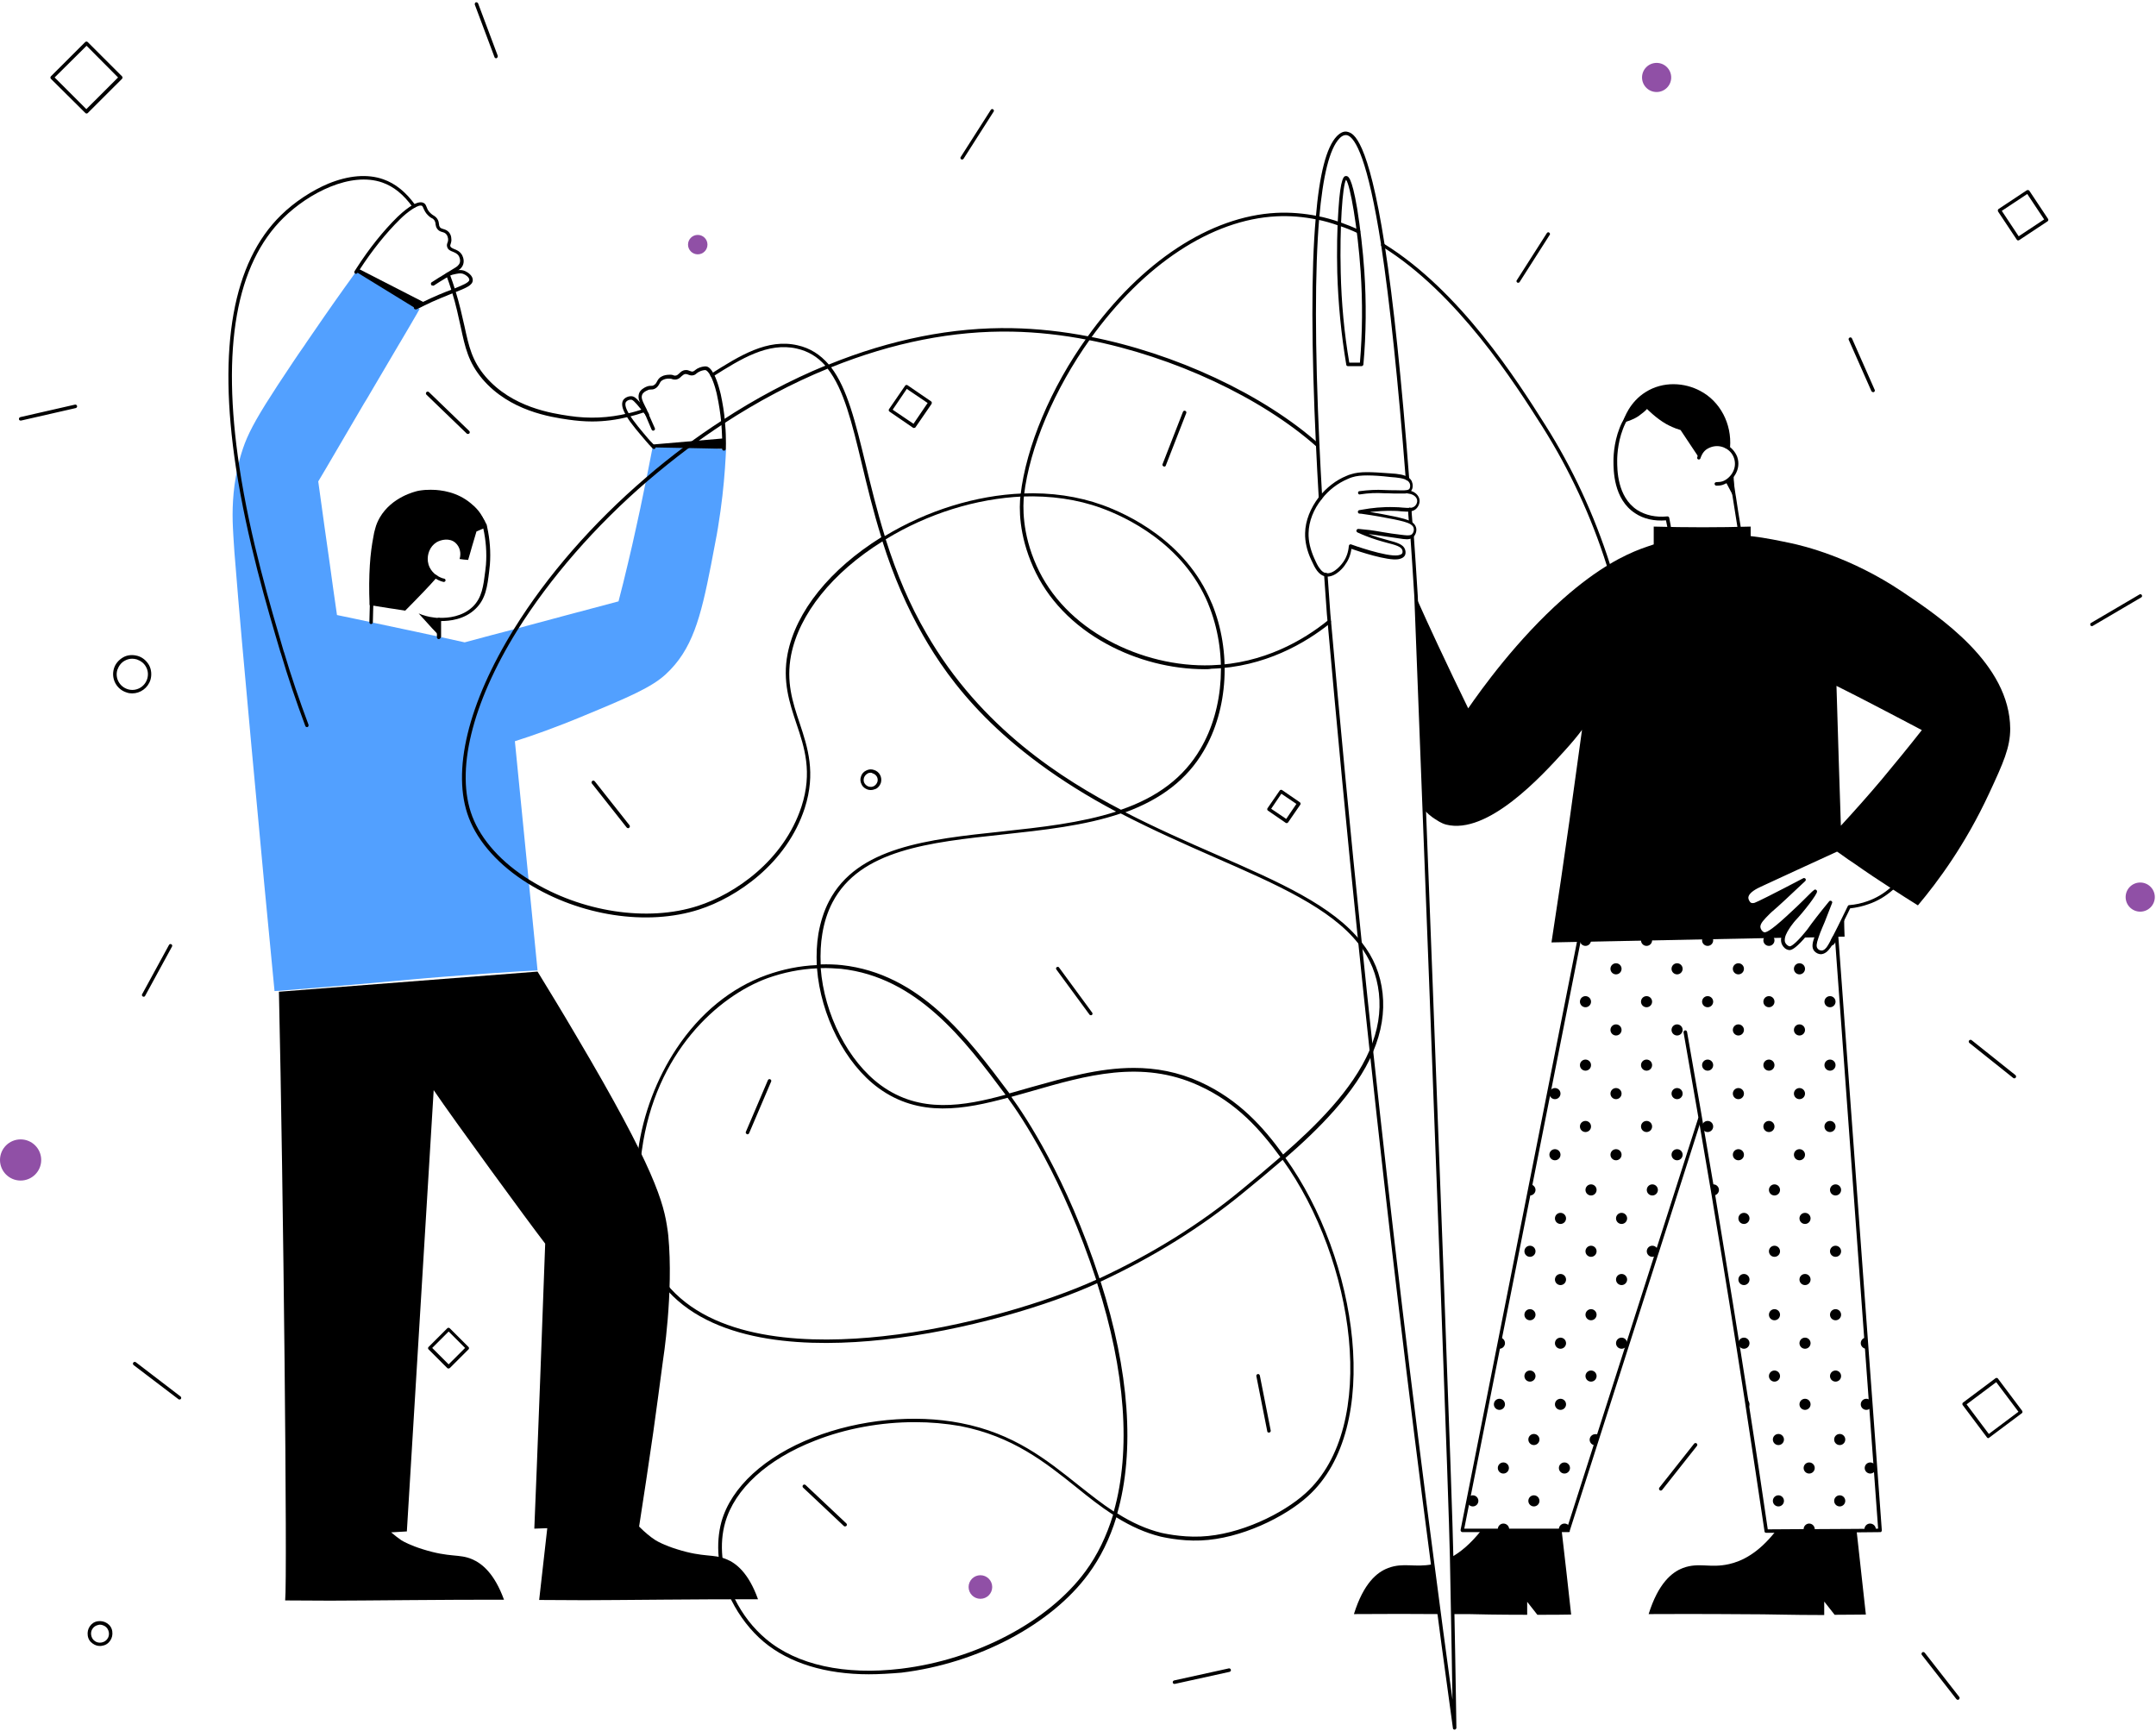 <svg xmlns="http://www.w3.org/2000/svg" width="593" height="476" viewBox="0 0 593 476">
    <g fill="none">
        <path fill="#000" d="M27.507 452.676c-.7 0-1.337-.191-1.974-.636-.764-.509-1.273-1.272-1.4-2.226-.128-.954.063-1.78.572-2.543.51-.763 1.274-1.272 2.229-1.4.891-.126 1.783.064 2.547.573.764.509 1.273 1.272 1.4 2.226.128.953-.063 1.78-.572 2.543-.51.763-1.274 1.272-2.229 1.399-.191.064-.382.064-.573.064zm0-5.85c-.127 0-.318 0-.446.063-.637.127-1.21.445-1.592 1.018-.382.508-.509 1.208-.382 1.844.128.635.446 1.208 1.02 1.59.509.38 1.209.508 1.846.38.636-.126 1.21-.444 1.591-1.017.383-.508.51-1.208.383-1.844-.128-.636-.446-1.208-1.02-1.59-.445-.254-.89-.444-1.4-.444z"/>
        <ellipse cx="269.657" cy="436.461" fill="#9050A6" rx="3.247" ry="3.243"/>
        <path fill="#000" d="M36.358 190.697c-.51 0-1.02-.063-1.529-.254-2.738-.827-4.33-3.752-3.502-6.55.382-1.335 1.337-2.416 2.547-3.115 1.21-.7 2.675-.763 4.012-.382 1.337.382 2.42 1.336 3.12 2.544.636 1.208.764 2.67.382 4.006-.7 2.289-2.802 3.751-5.03 3.751zm0-9.538c-.7 0-1.401.191-1.974.509-1.02.509-1.72 1.462-2.102 2.543-.7 2.226.574 4.642 2.866 5.342 2.228.7 4.648-.573 5.348-2.862.319-1.08.255-2.225-.318-3.243-.51-1.017-1.465-1.716-2.547-2.098-.446-.127-.891-.19-1.273-.19zM239.476 217.277c-.255 0-.573-.064-.828-.128-.7-.254-1.337-.699-1.655-1.398-.382-.7-.446-1.463-.191-2.162.19-.7.7-1.336 1.4-1.654.7-.381 1.465-.445 2.165-.19 1.529.445 2.356 2.034 1.91 3.56-.254.7-.7 1.336-1.4 1.654-.446.19-.955.318-1.401.318zm0-4.77c-.318 0-.637.064-.892.255-.445.254-.764.636-.955 1.145-.127.508-.127 1.017.128 1.462.254.445.636.763 1.146.954.51.127 1.019.127 1.464-.127.446-.255.764-.636.955-1.145.319-1.017-.254-2.035-1.273-2.353-.191-.127-.382-.19-.573-.19z"/>
        <ellipse cx="191.912" cy="67.275" fill="#9050A6" rx="2.674" ry="2.671"/>
        <ellipse cx="5.667" cy="319.016" fill="#9050A6" rx="5.667" ry="5.659"/>
        <ellipse cx="455.647" cy="21.302" fill="#9050A6" rx="4.011" ry="4.006"/>
        <ellipse cx="588.661" cy="246.717" fill="#9050A6" rx="4.011" ry="4.006"/>
        <path fill="#000" d="M23.814 31.221c-.127 0-.255-.063-.318-.127l-9.488-9.41c-.19-.192-.19-.51 0-.7l9.424-9.411c.19-.19.51-.19.7 0l9.424 9.41c.19.191.19.51 0 .7l-9.424 9.411c-.063.064-.19.127-.318.127zm-8.787-9.92l8.723 8.712 8.723-8.711-8.66-8.712-8.786 8.712zM123.336 376.371c-.128 0-.255-.063-.319-.127l-5.157-5.15c-.064-.064-.128-.191-.128-.318 0-.128.064-.255.128-.318l5.157-5.15c.191-.192.51-.192.7 0l5.158 5.15c.064.063.127.19.127.318 0 .127-.063.254-.127.317l-5.157 5.151c-.128.064-.255.127-.382.127zm-4.458-5.659l4.521 4.515 4.521-4.515-4.52-4.515-4.522 4.515zM353.897 226.37c-.064 0-.19 0-.255-.064l-4.902-3.37c-.191-.127-.255-.445-.128-.636l3.375-4.896c.127-.191.446-.255.637-.127l4.903 3.37c.19.127.254.445.127.636l-3.375 4.896c-.063.127-.19.19-.382.19zm-4.266-3.943l4.139 2.798 2.801-4.133-4.138-2.798-2.802 4.133zM251.383 117.7c-.064 0-.191 0-.255-.064l-6.495-4.451c-.19-.127-.254-.445-.127-.636l4.457-6.486c.128-.19.446-.254.637-.127l6.495 4.451c.127.064.19.19.19.318 0 .127 0 .254-.063.381l-4.457 6.486c-.127.064-.255.127-.382.127zm-5.858-5.024l5.73 3.879 3.885-5.723-5.731-3.879-3.884 5.723zM555.105 66.13h-.063c-.128 0-.255-.127-.319-.19l-5.157-7.758c-.064-.127-.064-.254-.064-.381 0-.128.127-.255.191-.318l7.768-5.15c.128-.065.255-.065.382-.065.128 0 .255.128.319.191l5.157 7.758c.128.19.064.509-.127.636l-7.768 5.15c-.128.064-.255.127-.319.127zm-4.52-8.139l4.648 6.995 7.004-4.642-4.648-6.995-7.005 4.642zM546.891 395.51h-.063c-.128 0-.255-.063-.319-.19l-6.685-8.902c-.064-.127-.128-.254-.064-.382 0-.127.064-.254.191-.318l8.914-6.676c.191-.127.51-.127.637.063l6.686 8.903c.127.19.127.508-.064.635l-8.914 6.677c-.128.127-.191.19-.319.19zm-5.985-9.283l6.113 8.14 8.15-6.105-6.113-8.14-8.15 6.105zM515.182 107.843c-.191 0-.382-.127-.446-.254l-6.24-14.116c-.127-.255 0-.509.255-.636s.51 0 .637.254l6.24 14.117c.127.254 0 .508-.255.635h-.191zM320.214 128.318c-.064 0-.127 0-.191-.063-.255-.127-.382-.382-.255-.636l5.603-14.37c.128-.255.382-.382.637-.255s.382.382.255.636L320.66 128c-.064.255-.255.318-.446.318zM323.016 463.104c-.192 0-.446-.127-.446-.382-.064-.254.127-.508.382-.572l15.027-3.307c.254-.063.51.128.573.382.064.254-.128.509-.382.572l-15.027 3.307h-.127zM264.627 43.875c-.064 0-.191 0-.255-.064-.19-.127-.318-.445-.127-.635l8.277-12.972c.128-.191.446-.318.637-.127.191.127.319.445.128.635l-8.278 12.972c-.064.064-.191.191-.382.191zM417.57 77.767c-.063 0-.19 0-.254-.064-.191-.127-.318-.445-.127-.636l8.277-12.971c.127-.191.446-.318.637-.128.19.128.318.446.127.636l-8.277 12.972c-.064.127-.255.19-.382.19zM136.452 16.024c-.19 0-.382-.127-.445-.318l-5.413-14.434c-.063-.255.064-.509.255-.636.255-.064.51.063.637.254l5.412 14.434c.064.255-.064.51-.255.636-.063.064-.127.064-.19.064zM232.408 419.801c-.127 0-.255-.063-.318-.127l-11.207-10.556c-.19-.19-.19-.508 0-.699.191-.19.51-.19.7 0l11.207 10.555c.191.191.191.51 0 .7-.127.064-.254.127-.382.127zM205.602 311.958c-.064 0-.128 0-.191-.064-.255-.127-.382-.382-.255-.636l6.049-14.18c.127-.254.382-.381.637-.254.254.127.382.381.254.636l-6.049 14.18c-.127.254-.318.318-.445.318zM348.994 393.985c-.254 0-.445-.127-.445-.382l-2.993-15.133c-.064-.255.127-.51.382-.573.255-.063.51.127.573.382l2.993 15.134c.063.254-.128.508-.382.572h-.128zM456.793 409.945c-.127 0-.19-.063-.318-.127-.19-.19-.255-.445-.064-.7l9.551-12.081c.191-.19.446-.254.7-.064.192.191.256.445.065.7l-9.551 12.081c-.128.128-.255.191-.383.191zM538.487 467.491c-.128 0-.255-.063-.383-.19l-9.487-12.146c-.19-.19-.127-.508.064-.699.19-.19.51-.127.7.064l9.488 12.145c.19.19.127.508-.064.7-.127.126-.191.126-.318.126zM300.03 279.21c-.128 0-.319-.063-.383-.19l-9.105-12.4c-.127-.19-.127-.509.127-.636.191-.127.51-.127.637.127l9.105 12.4c.128.19.128.509-.127.636-.064.063-.127.063-.255.063zM39.541 274.123c-.063 0-.127 0-.254-.063-.255-.127-.319-.445-.191-.636l7.386-13.544c.127-.254.445-.318.636-.19.255.126.319.444.191.635l-7.386 13.544c-.063.127-.19.254-.382.254zM49.347 384.892c-.127 0-.191 0-.318-.127l-12.29-9.348c-.19-.19-.254-.445-.063-.7.19-.19.446-.253.7-.063l12.29 9.411c.19.191.254.445.063.7-.064.063-.191.127-.382.127zM5.667 115.665c-.191 0-.446-.128-.446-.382-.063-.254.128-.509.382-.572l15.027-3.434c.255-.063.51.127.573.382.064.254-.127.508-.382.572l-15.027 3.434h-.127zM128.684 119.353c-.127 0-.255-.064-.318-.127l-11.08-10.683c-.19-.19-.19-.509 0-.7.192-.19.51-.19.7 0l11.08 10.683c.191.19.191.509 0 .7-.127.063-.255.127-.382.127zM172.746 227.768c-.127 0-.255-.063-.382-.19l-9.55-12.082c-.192-.19-.128-.508.063-.7.19-.19.51-.126.7.064l9.551 12.082c.191.19.128.509-.064.7-.127.126-.19.126-.318.126zM554.023 296.57c-.127 0-.191-.064-.319-.128l-12.034-9.601c-.19-.191-.254-.445-.063-.7.19-.19.445-.254.7-.063l12.034 9.601c.191.191.255.445.064.7-.064.127-.255.19-.382.19zM575.353 172.193c-.19 0-.318-.063-.382-.254-.127-.254-.063-.509.191-.636l13.308-7.82c.255-.128.51-.065.637.19.127.254.064.509-.191.636l-13.308 7.82c-.064.064-.19.064-.255.064z"/>
        <g>
            <g>
                <path fill="#000" d="M144.815 384.73c-13.298-.064-39.83.254-47.848.254-.318 0-10.18-.064-12.343-.064.763-6.558 1.463-13.18 2.227-19.74-1.21.065-2.354.065-3.563.128.636-14.773 2.608-66.987 2.99-78.385-4.39-5.667-25.196-34.13-30.668-42.217-2.482 40.434-4.9 80.869-7.38 121.366-.955.064-2.482.128-4.327.255.954.828 1.908 1.528 2.8 2.165.763.446 2.417 1.4 5.916 2.483 7.445 2.356 9.99 1.21 13.553 2.738 2.672 1.147 6.108 3.821 8.78 11.144-13.297-.064-39.83.254-47.847.254-.318 0-10.18-.063-12.344-.063.637-5.922-.509-114.235-1.717-167.404 9.225-.7 69.48-5.412 71.134-5.54 3.118 5.094 6.745 11.016 10.626 17.638 21.76 36.741 24.115 46.038 25.133 53.424 0 0 .127.765.19 1.465 1.528 15.792-1.463 34.512-1.463 34.512-.827 6.495-1.781 13.117-2.672 19.74-1.273 8.723-2.545 17.383-3.881 25.852 1.59 1.592 3.117 2.866 4.517 3.757.764.446 2.418 1.4 5.917 2.483 7.445 2.356 9.99 1.21 13.553 2.738 2.609 1.02 6.108 3.694 8.717 11.016z" transform="translate(62.4 36) translate(1.273 19.103)"/>
                <path fill="#52A0FF" d="M136.034 68.388c-.063 1.592-.19 3.375-.318 5.412-.318 4.521-.89 9.997-1.909 16.174-.19 1.273-.445 2.547-.7 3.884-.445 2.229-.827 4.394-1.208 6.368-2.864 14.645-5.154 23.369-12.471 30.118-3.881 3.566-10.053 6.24-22.524 11.398-7.763 3.248-14.316 5.54-18.961 7.005l3.818 38.587c.827 8.15 1.59 16.301 2.417 24.452-3.88.127-22.969 1.4-35.313 2.547-14.443 1.337-27.677 2.42-35.821 3.056-.191 0-1.019.064-1.21.064-1.526-15.537-4.072-42.408-6.362-67.433-1.845-20.121-3.563-39.097-4.39-49.858C.89 97.742.7 95.768.636 94.24c-.063-1.21-.19-2.674-.254-4.393C.19 85.644.255 80.04 1.654 73.673c.318-1.337.637-2.738 1.082-4.139 1.145-3.757 2.609-7.004 6.68-13.563 1.91-3.056 4.327-6.75 7.572-11.589.955-1.4 1.91-2.865 3.054-4.457.191-.319.446-.637.637-.955 3.054-4.458 6.553-9.552 10.562-15.155 1.018-1.401 2.036-2.802 3.054-4.267.19.128.509.255.763.446 2.927 1.656 10.117 5.922 14.253 8.47.509.317.954.572 1.4.827.445.255.763.51 1.018.637-.255.382-.446.764-.7 1.21-1.336 2.355-2.927 4.966-4.518 7.704l-.572.955c-2.736 4.649-5.536 9.424-7.763 13.181-.509.955-1.145 1.91-1.718 2.866-3.245 5.54-7.062 12.098-10.371 17.702-.763 1.273-1.527 2.547-2.227 3.756l1.718 12.417c.509 3.439.954 6.877 1.463 10.316.637 4.648 1.273 9.296 1.973 14.008.763.128 7.253 1.529 14.443 3.057 4.645.955 9.544 2.037 13.425 2.865 3.818.828 6.681 1.465 7.254 1.592 4.645-1.273 9.29-2.483 13.934-3.693 9.48-2.547 18.961-5.094 28.378-7.577.89-3.375 1.718-6.75 2.545-10.252.827-3.375 1.59-6.814 2.354-10.316.382-1.655.7-3.31 1.082-4.966.572-2.802 1.145-5.604 1.718-8.342l.572-2.865c.382-1.974.764-3.948 1.146-5.859v-.063h.19c2.927.063 5.854.127 8.781.254.445 0 .89 0 1.336.064 2.227.064 3.69.127 6.554.191.509.191 2.927.255 3.308.255z" transform="translate(62.4 36) translate(1.273 19.103)"/>
                <g fill="#000">
                    <path d="M21.57 23.433c-.191 0-.319-.064-.382-.255-.127-.255-.064-.51.127-.637l1.782-1.146c.763-.446 1.463-.891 2.1-1.273.89-.574 1.717-1.083 2.48-1.529.446-.254 1.146-.7 1.4-1.464.255-.892-.254-1.783-.254-1.783-.382-.7-1.082-.955-1.654-1.21-.7-.255-1.4-.573-1.591-1.4-.127-.447 0-.829.127-1.147.128-.318.191-.637.128-1.146-.064-.255-.128-.7-.446-1.083-.318-.382-.636-.51-1.082-.636-.445-.128-.954-.255-1.4-.828-.381-.51-.445-.955-.508-1.337 0-.319-.064-.637-.318-1.083-.255-.318-.382-.446-.7-.573-.255-.127-.573-.318-.955-.7-.827-.765-1.081-1.465-1.336-1.974-.127-.382-.254-.573-.382-.7-.954-.638-4.2 1.782-6.044 3.629-3.945 3.884-7.7 8.596-11.135 13.881-.19.255-.382.573-.573.892l-.063.063c-.127.191-.446.255-.636.128-.191-.128-.255-.446-.128-.637.191-.319.382-.637.573-.892C4.136 13.245 7.953 8.47 11.962 4.521c.89-.828 5.28-5.03 7.253-3.757.446.255.573.7.764 1.146.19.51.382 1.02 1.082 1.656.318.318.572.446.763.573.318.191.636.382 1.018.891.445.637.445 1.147.51 1.529 0 .318.063.509.254.827.254.319.572.382.954.51.445.127 1.082.318 1.59.955.446.573.573 1.21.573 1.528.128.764-.063 1.274-.19 1.656-.064.254-.128.382-.064.573.063.318.445.51 1.018.764.7.255 1.59.637 2.163 1.592 0 0 .764 1.21.382 2.547-.318 1.146-1.336 1.72-1.845 2.037-.764.446-1.527.956-2.482 1.529-.636.382-1.336.827-2.1 1.273l-1.781 1.146c-.127-.127-.19-.063-.254-.063z" transform="translate(62.4 36) translate(1.273 19.103) translate(33.722)"/>
                    <path d="M16.925 29.991c-.191 0-.318-.063-.446-.254-.127-.255 0-.51.191-.637.446-.191 1.146-.573 1.973-1.019 3.372-1.656 6.044-2.738 8.271-3.566 2.863-1.146 4.772-1.91 4.772-2.674 0-.573-.827-1.274-1.463-1.528-.891-.446-1.973-.128-2.863.063-.637.128-1.21.382-1.782.7-.254.128-.509.064-.636-.19-.127-.255-.064-.51.19-.637.637-.318 1.273-.573 1.973-.764 1.018-.255 2.29-.573 3.5 0 .7.318 2.036 1.21 2.036 2.42 0 1.464-1.782 2.164-5.345 3.565-2.163.892-4.9 1.91-8.208 3.566-.827.446-1.527.764-1.972.955 0-.063-.064 0-.191 0z" transform="translate(62.4 36) translate(1.273 19.103) translate(33.722)"/>
                    <path d="M19.533 28.208l-2.99 1.274-15.97-9.806c.19-.319.381-.573.572-.892l18.388 9.424z" transform="translate(62.4 36) translate(1.273 19.103) translate(33.722)"/>
                </g>
                <g fill="#000">
                    <path d="M28.568 23.624c-.254 0-.509-.191-.509-.446v-2.93c-.063-1.527-.127-2.992-.254-4.456-.255-2.547-.636-5.03-1.145-7.387 0-.127-.7-3.31-1.782-5.349-.509-.955-1.018-1.528-1.463-1.591-.191 0-1.018.063-1.782.509-.254.127-.382.255-.572.382-.191.191-.446.382-.828.51-.636.19-1.081 0-1.463-.128-.255-.127-.51-.191-.827-.191-.446.064-.7.318-1.082.637-.382.382-.89.891-1.781.891-.382 0-.573-.063-.764-.127-.19-.064-.318-.127-.7-.127-.954-.064-1.527.19-1.909.382-.509.254-.7.636-.89 1.018-.255.446-.51.956-1.21 1.338-.508.254-.826.254-1.145.254-.318 0-.572 0-1.018.255-.318.127-1.145.51-1.4 1.21-.318.828.191 1.783.446 2.356.254.51.509 1.082.827 1.655l.064.191c.127.319.318.637.445 1.02v.063c.51 1.146 1.082 2.42 1.718 3.884.127.255 0 .51-.254.637-.255.127-.51 0-.637-.255-.636-1.464-1.145-2.738-1.654-3.884v-.064c-.19-.382-.318-.7-.445-1.018l-.064-.192c-.255-.573-.51-1.146-.764-1.655-.318-.7-.954-1.91-.509-3.184.382-1.019 1.464-1.528 1.846-1.72.7-.317 1.081-.317 1.463-.317.255 0 .445 0 .764-.192.445-.254.636-.573.827-.955.254-.445.509-1.018 1.272-1.4.636-.383 1.464-.51 2.418-.51.51 0 .764.127.954.191.128.064.191.064.382.064.51 0 .764-.319 1.145-.637.382-.382.828-.828 1.655-.891.572-.064.954.127 1.272.254.318.128.51.191.827.128.191-.064.255-.128.446-.255.19-.127.382-.318.7-.51.89-.509 1.909-.636 2.29-.636.827 0 1.527.7 2.29 2.101 1.146 2.165 1.846 5.412 1.91 5.604.509 2.42.954 4.966 1.145 7.513.127 1.465.255 2.993.255 4.521 0 .955.063 1.91 0 2.93-.064.318-.255.509-.51.509z" transform="translate(62.4 36) translate(1.273 19.103) translate(106.893 45.21)"/>
                    <path d="M9.29 23.178c-.128 0-.255-.064-.319-.127l-1.018-1.083c-.254-.318-.572-.637-.89-1.019-1.718-2.037-3.945-4.52-5.281-6.75C.572 12.163.255 10.762.827 9.743c.51-.764 1.527-1.146 2.354-1.082.637.064 1.273.318 3.309 2.993l.509.636c.254.319.445.637.636.828l.191.255c.064.064.127.191.127.318 0 .255-.19.51-.509.51-.127 0-.254-.064-.318-.128l-.063-.063-.191-.319c-.191-.254-.382-.51-.637-.827l-.509-.637c-1.781-2.229-2.354-2.61-2.672-2.61-.509-.065-1.145.19-1.463.636-.255.446-.318 1.4.954 3.438 1.273 2.102 3.436 4.585 5.154 6.623.318.382.636.7.89.955l1.019 1.082c.19.191.19.51 0 .7-.064.064-.191.128-.318.128z" transform="translate(62.4 36) translate(1.273 19.103) translate(106.893 45.21)"/>
                    <path d="M28.568 23.114l-9.162-.19-10.371-.192v-.063h.19c-.19-.191-.38-.446-.635-.7 4.263-.383 15.525-1.338 19.915-1.72.063.955.063 1.91.063 2.865z" transform="translate(62.4 36) translate(1.273 19.103) translate(106.893 45.21)"/>
                </g>
                <g fill="#000">
                    <path d="M32.513 10.315c-.063.064-.19.064-.254.128-.064 0-.064.064-.127.064l-.955.382-1.336.573c-.382 1.337-.827 2.738-1.209 4.075-.382 1.273-.7 2.547-1.082 3.757-.381 0-2.036-.191-2.354-.255.51-1.655.064-3.375-1.145-4.457-1.59-1.401-3.945-.892-5.217-.128-1.846 1.147-2.61 3.375-2.355 5.286.064.318.128.636.191.891.637 1.974 2.29 2.993 2.545 3.12-.063.127-.19.191-.254.318-1.145 1.338-2.418 2.675-3.69 4.012-1.718 1.783-3.373 3.502-5.027 5.158-.954-.128-1.909-.319-2.863-.446l-1.336-.191c-1.718-.255-3.5-.573-5.218-.828-.127 0-.254-.063-.382-.063-.19-4.203-.127-7.833.064-10.953.19-3.12.573-5.73.954-7.704.128-.892.319-1.72.573-2.547.255-.956.636-1.847 1.209-2.866C6.554 1.974 12.916.51 13.68.318 13.934.255 15.27 0 17.243 0c2.99 0 7.317.637 11.007 3.693 1.082.892 3.182 2.675 4.009 5.731.127.255.19.637.254.891z" transform="translate(62.4 36) translate(1.273 19.103) translate(37.54 79.595)"/>
                    <path d="M20.87 25.343h-.128c-.445-.127-.89-.255-1.272-.446-.446-.19-.955-.51-1.336-.764-.191-.127-.255-.446-.128-.637.128-.19.446-.254.637-.127.381.255.763.51 1.209.7.381.191.763.319 1.145.383.254.063.382.318.318.573-.064.19-.254.318-.445.318z" transform="translate(62.4 36) translate(1.273 19.103) translate(37.54 79.595)"/>
                    <path d="M19.47 41.07c-.255 0-.51-.19-.51-.508v-4.904c0-.254.192-.445.51-.445h.382c2.1.063 6.044-.255 8.971-3.057 2.545-2.483 2.927-5.73 3.436-9.806l.19-1.719c.255-3.311 0-6.75-.763-10.124v-.064c0-.128-.063-.255-.063-.446-.064-.19-.191-.382-.319-.637 0 0-.381-.7-.763-1.273-.636-.892-2.036-2.484-2.99-3.184-.637-.51-6.363-4.903-13.426-3.375-5.408 1.146-8.271 5.03-9.735 8.087-.19.318-.318.637-.382.892-.509 1.21-.763 2.164-.89 2.801-.382 1.91-.764 4.394-1.018 7.323-.318 3.12-.51 6.813-.637 10.952v.064l-.127 4.84c0 .254-.254.445-.509.445-.254 0-.445-.255-.445-.51l.127-4.902v-.064c.127-4.14.382-7.832.636-10.952.255-2.993.637-5.477 1.082-7.45.127-.637.445-1.72.954-2.993.128-.319.255-.637.446-.955 1.527-3.248 4.645-7.45 10.37-8.66C21.507-1.146 27.55 3.502 28.25 4.012c.955.764 2.482 2.42 3.182 3.438.445.637.827 1.337.827 1.4.127.32.254.51.382.701v.064c.063.191.063.318.127.51v.063c.763 3.439 1.018 6.94.763 10.38-.063.572-.127 1.21-.19 1.782-.51 4.266-.955 7.705-3.754 10.38-3.055 2.992-7.19 3.374-9.48 3.374v4.394c-.192.382-.383.573-.637.573z" transform="translate(62.4 36) translate(1.273 19.103) translate(37.54 79.595)"/>
                    <path d="M19.788 35.276c0 .255-.064.51-.064.765-.127 1.4-.19 2.738-.254 4.011-.636-.7-1.21-1.337-1.845-1.974-1.21-1.337-2.482-2.738-3.69-4.075 1.145.51 2.608.955 4.326 1.146.509.064 1.018.127 1.527.127z" transform="translate(62.4 36) translate(1.273 19.103) translate(37.54 79.595)"/>
                </g>
            </g>
            <g fill="#000">
                <path d="M141.952 157.025c-.7 0-1.464-.382-1.91-.956-.699-.955-.444-2.165.128-3.82.318-.828.7-1.783 1.21-2.993l.572-1.337c.318-.764.636-1.592.954-2.42-1.718 2.102-3.054 3.885-4.072 5.349-.064.064-.7.955-1.59 1.974-2.546 2.865-3.564 3.12-4.073 3.056-.954-.127-1.59-.827-1.909-1.464-.254-.51-.381-1.146-.254-1.91.254-1.401 1.209-2.866 1.781-3.694.637-.955 1.21-1.528 1.273-1.591 1.273-1.401 2.545-2.93 3.563-4.203-.509.446-1.018 1.019-1.654 1.655-1.146 1.147-2.164 2.038-2.8 2.675-5.217 4.84-6.363 4.967-7.19 4.648-.954-.318-1.527-1.337-1.654-2.228-.19-1.465 1.082-2.739 2.863-4.458.446-.445.827-.764.827-.764 1.21-1.082 3.373-3.056 6.363-5.858-5.663 2.93-9.798 4.967-10.435 5.158-.89.254-1.527-.064-1.59-.064-.191-.064-.319-.191-.382-.255-.255-.19-.51-.636-.7-1.082-.064-.255-.19-.573-.19-.955.063-2.038 2.862-3.311 4.008-3.885 6.617-3.12 13.616-6.303 20.742-9.615l.573-.254c.381-.191.7-.319 1.081-.51l3.309-1.528c.254-.127.509 0 .636.255.127.254 0 .51-.254.637l-3.309 1.528c-.382.19-.7.318-1.082.51l-.572.254c-7.127 3.247-14.125 6.495-20.743 9.551-.954.446-3.436 1.592-3.5 3.057 0 .19.064.382.128.573.127.318.318.573.445.7 0 0 .064.064.191.128 0 0 .382.19.955 0 .636-.191 5.472-2.611 13.361-6.75.191-.127.446-.064.637.127.127.191.127.446-.064.637-4.39 4.139-7.38 6.94-8.971 8.278 0 0-.318.255-.764.7-1.59 1.592-2.672 2.675-2.609 3.694.064.509.446 1.21 1.018 1.4.446.128 1.528-.127 6.236-4.457.445-.446 1.336-1.21 2.8-2.61 1.463-1.401 2.481-2.42 3.18-3.12 1.655-1.656 1.782-1.72 2.164-1.402.127.064.191.255.191.382.064.765-3.627 5.54-6.045 8.087 0 0-.509.573-1.145 1.465-.509.764-1.463 2.101-1.654 3.311-.064.51-.064.955.127 1.273.191.383.7.892 1.21.956.063 0 .826 0 3.244-2.738.89-1.02 1.59-1.91 1.59-1.91 1.337-1.911 3.373-4.522 5.982-7.705.127-.192.381-.255.636-.128.19.128.318.382.19.573-.7 1.847-1.399 3.566-2.035 5.222l-.573 1.337c-.509 1.21-.89 2.165-1.145 2.993-.573 1.655-.636 2.42-.255 2.929.255.382.7.573 1.146.573.572 0 1.209-.51 1.781-1.528.255-.382.446-.828.636-1.147l.128-.318c.19-.318.318-.637.509-.955 0 0 0-.064.063-.064.891-1.783 1.845-3.566 2.673-5.349.445-.955.954-1.91 1.4-2.865.063-.127.19-.255.381-.255 1.718-.127 3.436-.51 5.027-1.082 2.354-.828 4.517-2.101 6.426-3.82 1.145-1.02 2.227-2.166 3.181-3.44.128-.19.446-.254.637-.063.19.127.254.446.063.637-.954 1.337-2.1 2.547-3.308 3.566-2.036 1.783-4.263 3.12-6.745 3.948-1.59.573-3.308.955-5.026 1.146-.446.891-.827 1.783-1.273 2.61l-2.672 5.35-.446-.128.446.19c-.191.32-.318.638-.51 1.02l-.126.318c-.191.382-.446.828-.7 1.274-.891 1.273-1.718 1.91-2.736 1.974.063 0 .063 0 0 0z" transform="translate(62.4 36) translate(296.502 69.407)"/>
                <g>
                    <path d="M108.548 111.687c1.018-1.464 2.8-3.82 5.98-7.704-.763 1.974-1.463 3.757-2.036 5.221-.763 1.847-1.336 3.248-1.717 4.33-1.273 0-2.546.064-3.818.064.89-1.02 1.59-1.91 1.59-1.91zM118.537 113.343c-.7 0-1.463 0-2.163.064h-.7s0-.064.063-.064l2.673-5.349c0 1.783.063 3.566.127 5.349z" transform="translate(62.4 36) translate(296.502 69.407) translate(29.905 38.842)"/>
                    <path d="M134.38 18.466c-14.252-9.551-27.169-12.608-30.795-13.372-2.8-.573-6.49-1.4-10.88-1.91V.574c-4.264.126-8.717.19-13.171.19-4.581 0-9.099-.064-13.49-.19v4.902c-1.145.382-2.29.764-3.499 1.21-4.517 1.72-11.643 5.094-21.442 13.754C28.378 31.71 18.579 45.4 15.016 50.559c-2.8-5.731-5.6-11.59-8.399-17.575-2.1-4.52-4.136-8.915-6.108-13.372l1.082 28.654c.063 1.91 1.081 28.081 1.145 29.992.763.891 1.909 2.037 3.563 2.992 0 0 1.209.892 2.609 1.274 11.453 2.929 26.278-13.308 32.577-20.249 2.1-2.292 3.754-4.33 4.835-5.795-1.145 8.215-2.29 16.493-3.435 24.834-1.591 11.334-3.245 22.541-4.963 33.62 21.187-.445 42.312-.827 63.5-1.273.19-1.273 1.145-2.674 1.717-3.502.573-.828 1.082-1.4 1.21-1.464 3.053-3.248 6.044-7.641 5.916-7.769-.127-.063-1.208 1.146-4.708 4.521-1.59 1.528-2.418 2.293-2.8 2.675-5.09 4.712-6.108 4.775-6.68 4.52-.764-.254-1.273-1.146-1.336-1.782-.128-1.21 1.018-2.356 2.735-4.076.446-.445.764-.7.764-.7 1.273-1.146 3.945-3.566 8.971-8.278-7.317 3.82-12.725 6.559-13.425 6.75-.763.19-1.272-.064-1.272-.064-.128-.064-.255-.127-.255-.191-.19-.191-.445-.51-.573-.891 0 0-.127-.383-.127-.765.064-1.719 2.673-2.992 3.754-3.438 3.245-1.528 10.69-4.967 20.743-9.551.572.382 1.145.827 1.717 1.21 1.146.827 2.291 1.655 3.5 2.42 3.436 2.419 6.872 4.711 10.244 6.876 2.418 1.592 4.836 3.12 7.19 4.585 5.408-6.432 13.043-16.683 19.597-30.82 3.881-8.34 5.79-12.607 5.79-17.765-.127-17.83-19.28-30.692-29.714-37.696zm-5.663 51.705c-3.754 4.457-7.508 8.66-11.198 12.671l-.573-17.574c-.19-6.686-.445-14.2-.636-20.886 3.818 1.91 7.699 3.884 11.58 5.922 4.009 2.101 7.954 4.139 11.898 6.24-3.5 4.457-7.19 8.978-11.07 13.627z" transform="translate(62.4 36) translate(296.502 69.407) translate(29.905 38.842)"/>
                </g>
                <g>
                    <path d="M21.697 9.615c.636 4.903 1.272 9.488 1.781 13.69-6.49-.063-14.316-.063-23.35 0C2.8 14.773 6.49 11.78 9.543 10.634c4.263-1.592 7.254-.064 12.153-1.019zM59.873 23.433c-2.29.063-5.472.063-9.29.063l-2.8-3.565v3.565h-.19c-7.953 0-13.743-.127-16.034-.19h-4.39c-.064-4.776-.191-9.934-.318-15.601 2.545-1.401 5.344-3.693 8.271-7.387h22.142c.891 7.705 1.782 15.41 2.609 23.115zM129.544 19.93l2.8 3.566c3.5 0 6.49-.063 8.59-.063-.827-7.705-1.718-15.346-2.545-23.05-7.445.063-14.825.063-22.27.126-4.835 6.177-9.417 8.278-12.789 9.042-5.28 1.21-8.271-.573-12.725 1.083-2.99 1.146-6.745 4.139-9.417 12.671 13.234-.063 23.86 0 31.432.064 2.29 0 8.08.191 16.034.191h.827v-3.63h.063z" transform="translate(62.4 36) translate(296.502 69.407) translate(13.362 315.195)"/>
                </g>
                <g>
                    <path d="M15.525 39.988c-.255 0-.445-.19-.445-.382l-.382-1.91c-3.245.255-6.172-.382-8.526-1.974C.255 31.838.255 23.942.255 21.332c0-1.784.254-6.368 2.417-10.698.064-.064.064-.127.128-.191C4.327 7.386 6.554 5.03 9.417 3.566c.763-.382 7.317-3.693 13.361-.828 4.2 2.038 6.872 6.368 8.717 14.136l.064.318c.064.255-.064.51-.318.574-.255.063-.51-.064-.573-.319l-.063-.382c-1.782-7.45-4.263-11.653-8.208-13.5-5.6-2.674-11.835.447-12.535.765-2.672 1.4-4.772 3.63-6.235 6.495-.064.064-.064.127-.064.127-2.036 4.14-2.29 8.596-2.29 10.316 0 2.483 0 9.933 5.471 13.563 2.291 1.464 5.154 2.101 8.336 1.783.254 0 .445.127.509.382.127.764.318 1.592.445 2.356.064.254-.127.51-.382.573-.063.063-.063.063-.127.063z" transform="translate(62.4 36) translate(296.502 69.407) translate(84.624)"/>
                    <path d="M28.823 28.145h-.318c-.255 0-.446-.255-.446-.51 0-.254.255-.445.51-.445.636 0 1.208-.064 1.781-.255 1.972-.764 4.072-3.375 3.054-6.368-.445-1.273-1.336-2.228-2.545-2.801-1.209-.574-2.545-.637-3.818-.191-.7.254-1.272.636-1.336.7-.954.764-1.336 1.783-1.527 2.356-.063.255-.318.382-.572.318-.255-.063-.382-.318-.319-.573.191-.636.637-1.91 1.846-2.865.445-.446 1.527-.828 1.59-.892 1.464-.509 3.118-.445 4.518.255s2.481 1.91 3.054 3.375c1.209 3.502-1.273 6.622-3.563 7.514-.636.318-1.273.382-1.909.382z" transform="translate(62.4 36) translate(296.502 69.407) translate(84.624)"/>
                    <g>
                        <path d="M29.777 17.638c-.381-.254-2.99-1.655-5.535-.7-1.209.446-2.036 1.337-2.036 1.337-.7.764-.955 1.592-1.082 2.038l-4.963-7.45c-1.781-.51-3.117-1.21-3.945-1.656-2.8-1.592-5.28-4.139-5.28-4.139-.573.637-1.4 1.274-2.355 1.974-1.654 1.082-3.245 1.528-4.326 1.783C.636 9.55 2.163 5.158 6.554 2.42 11.389-.637 17.307-.191 21.57 2.1c5.471 2.866 8.716 9.042 8.207 15.537zM30.732 24.961L30.986 31.647 28.568 27.062z" transform="translate(62.4 36) translate(296.502 69.407) translate(84.624) translate(2.545)"/>
                    </g>
                    <path d="M34.804 39.988c-.255 0-.445-.19-.445-.382-.446-2.674-.828-5.348-1.273-8.023l-.19-1.146c-.192-1.464-.446-2.929-.637-4.394-.064-.254.127-.509.382-.509.254-.064.509.127.509.382.19 1.465.445 2.93.636 4.394l.19 1.146c.383 2.674.828 5.349 1.273 8.023.064.255-.127.51-.381.573l-.064-.064z" transform="translate(62.4 36) translate(296.502 69.407) translate(84.624)"/>
                </g>
                <g>
                    <path d="M84.242 164.602c-.254 0-.445-.191-.445-.382-1.591-10.698-3.309-22.032-5.09-33.685l-.382-2.547c-2.736-17.638-5.6-35.53-8.59-53.233l-.445-2.738c-.191-1.018-.318-2.037-.51-2.992-2.29-13.563-4.644-27.254-7.253-42.026-.063-.255.128-.51.382-.574.255-.063.509.128.573.383 2.608 14.709 4.963 28.463 7.253 42.026.191 1.018.318 2.037.51 2.992l.445 2.738c2.926 17.702 5.853 35.595 8.59 53.233l.38 2.547c1.782 11.462 3.5 22.669 5.027 33.303l9.926-.064h2.927c3.881 0 7.699-.063 11.58-.063l5.918-.064L103.139.7c0-.254.191-.509.446-.509.254 0 .509.191.509.446l11.962 163.265c0 .127-.064.254-.128.382-.063.127-.19.127-.318.127l-6.426.064c-3.881 0-7.699.063-11.58.063h-2.927l-10.435.064z" transform="translate(62.4 36) translate(296.502 69.407) translate(42.63 151.548)"/>
                    <path d="M29.905 164.411H.7c-.127 0-.255-.064-.382-.191-.063-.127-.127-.255-.127-.382L32.386 1.146c.064-.255.318-.446.573-.382.254.064.445.318.382.573L1.209 163.456h28.25l.191-.637 24.242-75.774 11.644-36.423c.063-.254.318-.382.572-.318.255.064.382.318.319.573L54.783 87.3l-.255.764-24.305 75.965c.063.255-.064.382-.318.382z" transform="translate(62.4 36) translate(296.502 69.407) translate(42.63 151.548)"/>
                    <g>
                        <g transform="translate(62.4 36) translate(296.502 69.407) translate(42.63 151.548) translate(1.909) translate(30.54)">
                            <ellipse cx="2.1" cy="1.656" rx="1.527" ry="1.528"/>
                            <ellipse cx="18.897" cy="1.656" rx="1.527" ry="1.528"/>
                            <ellipse cx="35.695" cy="1.656" rx="1.527" ry="1.528"/>
                            <ellipse cx="52.556" cy="1.656" rx="1.527" ry="1.528"/>
                            <path d="M70.88 1.656c0 .891-.7 1.528-1.527 1.528h-.19c.254-.446.509-.828.7-1.21.19-.446.445-.828.636-1.274 0 0 0-.063.063-.063l.064.063c.127.255.254.637.254.956z"/>
                            <ellipse cx="10.498" cy="9.488" rx="1.527" ry="1.528"/>
                            <ellipse cx="27.296" cy="9.488" rx="1.527" ry="1.528"/>
                            <ellipse cx="44.157" cy="9.488" rx="1.527" ry="1.528"/>
                            <ellipse cx="60.955" cy="9.488" rx="1.527" ry="1.528"/>
                            <ellipse cx="2.1" cy="18.53" rx="1.527" ry="1.528"/>
                            <ellipse cx="18.897" cy="18.53" rx="1.527" ry="1.528"/>
                            <ellipse cx="35.695" cy="18.53" rx="1.527" ry="1.528"/>
                            <ellipse cx="52.556" cy="18.53" rx="1.527" ry="1.528"/>
                            <ellipse cx="69.353" cy="18.53" rx="1.527" ry="1.528"/>
                            <ellipse cx="10.498" cy="26.298" rx="1.527" ry="1.528"/>
                            <ellipse cx="27.296" cy="26.298" rx="1.527" ry="1.528"/>
                            <ellipse cx="44.157" cy="26.298" rx="1.527" ry="1.528"/>
                            <ellipse cx="60.955" cy="26.298" rx="1.527" ry="1.528"/>
                        </g>
                        <g transform="translate(62.4 36) translate(296.502 69.407) translate(42.63 151.548) translate(1.909) translate(22.27 34.385)">
                            <ellipse cx="10.371" cy="1.592" rx="1.527" ry="1.528"/>
                            <ellipse cx="27.169" cy="1.592" rx="1.527" ry="1.528"/>
                            <ellipse cx="43.966" cy="1.592" rx="1.527" ry="1.528"/>
                            <ellipse cx="60.827" cy="1.592" rx="1.527" ry="1.528"/>
                            <ellipse cx="77.625" cy="1.592" rx="1.527" ry="1.528"/>
                            <ellipse cx="1.972" cy="9.424" rx="1.527" ry="1.528"/>
                            <ellipse cx="18.77" cy="9.424" rx="1.527" ry="1.528"/>
                            <ellipse cx="35.567" cy="9.424" rx="1.527" ry="1.528"/>
                            <ellipse cx="52.429" cy="9.424" rx="1.527" ry="1.528"/>
                            <ellipse cx="69.226" cy="9.424" rx="1.527" ry="1.528"/>
                            <ellipse cx="10.371" cy="18.466" rx="1.527" ry="1.528"/>
                            <ellipse cx="27.169" cy="18.466" rx="1.527" ry="1.528"/>
                            <ellipse cx="43.966" cy="18.466" rx="1.527" ry="1.528"/>
                            <ellipse cx="60.827" cy="18.466" rx="1.527" ry="1.528"/>
                            <ellipse cx="77.625" cy="18.466" rx="1.527" ry="1.528"/>
                            <ellipse cx="1.972" cy="26.234" rx="1.527" ry="1.528"/>
                            <ellipse cx="18.77" cy="26.234" rx="1.527" ry="1.528"/>
                            <ellipse cx="35.567" cy="26.234" rx="1.527" ry="1.528"/>
                            <ellipse cx="52.429" cy="26.234" rx="1.527" ry="1.528"/>
                            <ellipse cx="69.226" cy="26.234" rx="1.527" ry="1.528"/>
                        </g>
                        <g transform="translate(62.4 36) translate(296.502 69.407) translate(42.63 151.548) translate(1.909) translate(15.27 68.77)">
                            <path d="M3.627 1.528c0 .828-.7 1.528-1.527 1.528h-.318L2.354 0c.764.191 1.273.828 1.273 1.528z"/>
                            <ellipse cx="18.897" cy="1.528" rx="1.527" ry="1.528"/>
                            <ellipse cx="35.758" cy="1.528" rx="1.527" ry="1.528"/>
                            <path d="M54.083 1.528c0 .828-.7 1.528-1.527 1.528-.191-1.018-.318-2.037-.51-2.992.128-.064.319-.064.51-.064.827 0 1.527.7 1.527 1.528z"/>
                            <ellipse cx="69.353" cy="1.528" rx="1.527" ry="1.528"/>
                            <ellipse cx="86.151" cy="1.528" rx="1.527" ry="1.528"/>
                            <ellipse cx="10.498" cy="9.36" rx="1.527" ry="1.528"/>
                            <ellipse cx="27.296" cy="9.36" rx="1.527" ry="1.528"/>
                            <ellipse cx="60.955" cy="9.36" rx="1.527" ry="1.528"/>
                            <ellipse cx="77.752" cy="9.36" rx="1.527" ry="1.528"/>
                            <ellipse cx="2.1" cy="18.402" rx="1.527" ry="1.528"/>
                            <ellipse cx="18.897" cy="18.402" rx="1.527" ry="1.528"/>
                            <ellipse cx="35.758" cy="18.402" rx="1.527" ry="1.528"/>
                            <ellipse cx="69.353" cy="18.402" rx="1.527" ry="1.528"/>
                            <ellipse cx="86.151" cy="18.402" rx="1.527" ry="1.528"/>
                            <ellipse cx="10.498" cy="26.171" rx="1.527" ry="1.528"/>
                            <ellipse cx="27.296" cy="26.171" rx="1.527" ry="1.528"/>
                            <ellipse cx="60.955" cy="26.171" rx="1.527" ry="1.528"/>
                            <ellipse cx="77.752" cy="26.171" rx="1.527" ry="1.528"/>
                            <path d="M93.404 27.19c-.254-.255-.381-.637-.381-1.02 0-.318.063-.572.254-.827.064.637.064 1.21.127 1.847z"/>
                        </g>
                        <g transform="translate(62.4 36) translate(296.502 69.407) translate(42.63 151.548) translate(1.909) translate(6.999 102.518)">
                            <ellipse cx="10.371" cy="2.101" rx="1.527" ry="1.528"/>
                            <ellipse cx="27.169" cy="2.101" rx="1.527" ry="1.528"/>
                            <ellipse cx="77.625" cy="2.101" rx="1.527" ry="1.528"/>
                            <ellipse cx="94.422" cy="2.101" rx="1.527" ry="1.528"/>
                            <path d="M3.5 9.933c0 .828-.7 1.529-1.528 1.529h-.19l.572-3.057C2.99 8.596 3.5 9.17 3.5 9.933z"/>
                            <ellipse cx="18.77" cy="9.933" rx="1.527" ry="1.528"/>
                            <ellipse cx="35.567" cy="9.933" rx="1.527" ry="1.528"/>
                            <ellipse cx="69.226" cy="9.933" rx="1.527" ry="1.528"/>
                            <ellipse cx="86.024" cy="9.933" rx="1.527" ry="1.528"/>
                            <path d="M103.012 11.462h-.127c-.827 0-1.527-.7-1.527-1.529 0-.827.636-1.528 1.463-1.528 0 .955.127 2.038.191 3.057z"/>
                            <ellipse cx="10.371" cy="18.975" rx="1.527" ry="1.528"/>
                            <ellipse cx="27.169" cy="18.975" rx="1.527" ry="1.528"/>
                            <ellipse cx="77.625" cy="18.975" rx="1.527" ry="1.528"/>
                            <ellipse cx="94.422" cy="18.975" rx="1.527" ry="1.528"/>
                            <ellipse cx="1.972" cy="26.744" rx="1.527" ry="1.528"/>
                            <ellipse cx="18.77" cy="26.744" rx="1.527" ry="1.528"/>
                            <path d="M70.753 26.744c0 .446-.19.891-.509 1.146-.127-.828-.254-1.72-.382-2.547.51.255.891.764.891 1.4z"/>
                            <ellipse cx="86.024" cy="26.744" rx="1.527" ry="1.528"/>
                            <ellipse cx="102.885" cy="26.744" rx="1.527" ry="1.528"/>
                        </g>
                        <g transform="translate(62.4 36) translate(296.502 69.407) translate(42.63 151.548) translate(1.909) translate(0 136.903)">
                            <ellipse cx="18.452" cy="2.038" rx="1.527" ry="1.528"/>
                            <path d="M36.395.955l-.828 2.675h-.254c-.827 0-1.527-.7-1.527-1.529 0-.827.7-1.528 1.527-1.528.382-.064.763.064 1.082.382z"/>
                            <ellipse cx="85.705" cy="2.038" rx="1.527" ry="1.528"/>
                            <ellipse cx="102.567" cy="2.038" rx="1.527" ry="1.528"/>
                            <ellipse cx="10.053" cy="9.87" rx="1.527" ry="1.528"/>
                            <ellipse cx="26.851" cy="9.87" rx="1.527" ry="1.528"/>
                            <ellipse cx="94.168" cy="9.87" rx="1.527" ry="1.528"/>
                            <ellipse cx="110.965" cy="9.87" rx="1.527" ry="1.528"/>
                            <ellipse cx="1.654" cy="18.912" rx="1.527" ry="1.528"/>
                            <ellipse cx="18.452" cy="18.912" rx="1.527" ry="1.528"/>
                            <ellipse cx="85.705" cy="18.912" rx="1.527" ry="1.528"/>
                            <ellipse cx="102.567" cy="18.912" rx="1.527" ry="1.528"/>
                            <path d="M11.644 26.68c0 .128 0 .255-.064.382H8.59c0-.127-.064-.254-.064-.382 0-.828.7-1.528 1.527-1.528.89 0 1.59.7 1.59 1.528zM28.314 26.107l-.318.955h-2.609c0-.127-.063-.254-.063-.382 0-.828.7-1.528 1.527-1.528.7 0 1.208.382 1.463.955zM95.695 26.68c0 .191 0 .319-.064.51h-2.927c-.063-.128-.063-.319-.063-.51 0-.828.7-1.528 1.527-1.528s1.527.7 1.527 1.528zM112.492 26.68c0 .128 0 .255-.063.382h-2.99c-.064-.127-.064-.254-.064-.382 0-.828.7-1.528 1.527-1.528.89 0 1.59.7 1.59 1.528z"/>
                        </g>
                    </g>
                </g>
                <path d="M6.172 53.17c-.191 0-.446 0-.636-.064-.828-.191-1.528-.7-2.164-1.529-.572-.764-1.081-1.782-1.527-2.801l-.063-.128C.572 46.101 0 43.554.064 41.198c.063-3.375 1.463-6.877 3.817-9.933 2.036-2.547 4.709-4.649 7.572-5.795.382-.19.763-.318 1.209-.445 2.545-.828 5.472-.637 10.753-.255 2.29.127 4.008.382 5.09 1.146.382.255.7.637.89 1.019.319.764.446 1.91-.19 2.674 1.209.382 2.036 1.21 2.29 2.229.191.891-.127 1.847-.763 2.547-.446.51-1.082.764-1.845.891-.7.064-1.464 0-2.418-.063-.636-.064-1.336-.128-2.164-.128-2.29-.063-4.58.128-6.426.319 2.163.318 4.39.764 6.617 1.21 2.036.445 3.754.827 4.836 1.464 0 0 .064 0 .064.064.572.382.954.828 1.145 1.4.318.892 0 2.038-.7 2.739-.064.063-.127.127-.19.127 0 0-.064 0-.064.064-.891.637-2.037.446-3.69.19-1.719-.254-3.373-.509-4.836-.7-1.4-.19-2.61-.382-3.564-.509 1.973.764 3.754 1.273 5.218 1.656 2.672.7 4.39 1.21 4.835 2.61.064.191.319.955-.063 1.656-.446.764-1.464.955-1.845 1.019-2.99.445-10.69-2.102-12.853-2.866-.19 1.592-.764 3.057-1.654 4.267-.255.509-2.418 3.374-4.963 3.374zm11.07-27.827c-1.717 0-3.053.127-4.262.51-.382.127-.764.254-1.145.445-2.736 1.146-5.281 3.057-7.19 5.54-2.29 2.865-3.563 6.176-3.627 9.36-.064 2.229.509 4.585 1.59 7.005l.064.127c.446 1.019.891 1.974 1.464 2.674.509.7 1.018 1.083 1.654 1.21 2.227.446 4.518-2.674 4.772-3.056.89-1.274 1.4-2.802 1.527-4.394 0-.127.064-.255.191-.382.127-.064.255-.127.445-.064.128.064 9.735 3.503 12.917 2.993.254-.064.89-.127 1.145-.573.19-.382 0-.891 0-.891-.318-.956-1.972-1.401-4.2-1.974-1.654-.446-3.69-1.02-5.917-1.91-.636-.255-1.272-.51-1.654-.701-.19-.064-.318-.127-.445-.191l-.128-.064c-.19-.127-.318-.318-.254-.573.063-.19.254-.382.509-.382l.7.064c.509.063 1.4.127 2.418.254.954.128 2.226.319 3.626.574 1.464.254 3.118.509 4.836.7 1.527.191 2.418.318 2.99 0l.064-.064c.064 0 .064-.063.127-.063.446-.446.637-1.147.446-1.783-.128-.382-.382-.637-.764-.892 0 0-.063 0-.063-.063-.955-.574-2.61-.956-4.454-1.338-2.864-.573-5.663-1.082-8.463-1.464-.382-.064-.763-.128-1.145-.128-.255 0-.382-.19-.445-.445 0-.255.127-.446.381-.51l1.146-.19c2.1-.383 5.28-.765 8.59-.637.826 0 1.526.063 2.163.127.954.064 1.654.127 2.227.064.572-.064.954-.255 1.272-.573.445-.446.636-1.147.51-1.656-.192-.828-1.019-1.465-2.164-1.656-.128 0-.255-.063-.382-.063-.064 0-.064 0-.127-.064-.637.127-1.59.064-3.182.064h-.7c-1.4-.064-2.1-.064-2.481-.064-2.1-.127-4.327-.064-6.68.318-.255.064-.51-.127-.51-.382-.063-.254.127-.51.382-.51 2.418-.317 4.708-.445 6.872-.317.318 0 1.081.063 2.417.063h.7c2.1.064 3.054.064 3.5-.19.063-.064.127-.064.19-.128.319-.382.383-1.146.064-1.72-.127-.254-.318-.445-.572-.636-.955-.637-2.736-.828-4.581-.955-2.736-.319-4.709-.446-6.363-.446z" transform="translate(62.4 36) translate(296.502 69.407)"/>
            </g>
            <g fill="#000">
                <path d="M379.98 107.74c-.19 0-.382-.128-.445-.319-4.263-13.5-10.244-26.362-17.689-38.142-7.571-11.907-23.287-36.677-44.157-49.603-.254-.128-.318-.446-.127-.637.127-.255.445-.318.636-.127 21.06 12.99 36.84 37.887 44.412 49.858 7.508 11.844 13.489 24.77 17.815 38.333.064.254-.063.51-.318.573 0 .064-.063.064-.127.064zM269.015 135.948c-9.226 0-18.707-2.42-26.914-6.877-9.417-5.094-16.416-12.417-20.297-21.14-4.009-8.979-3.945-16.365-3.5-19.931 1.527-13.245 8.335-29.482 18.325-43.363 14.888-20.822 33.85-33.239 51.983-34.194 3.817-.191 7.635.127 11.453.891 1.972.382 4.008.955 6.044 1.656 1.782.637 3.563 1.337 5.345 2.165.254.127.318.382.254.637-.127.254-.381.318-.636.254-1.718-.827-3.5-1.528-5.28-2.101-1.973-.7-3.946-1.274-5.918-1.656-3.754-.764-7.508-1.082-11.199-.891-17.815.891-36.521 13.245-51.22 33.748-9.861 13.818-16.67 29.864-18.197 42.918-.318 2.801-.636 10.379 3.436 19.42 3.818 8.533 10.69 15.665 19.916 20.632 8.59 4.648 18.579 7.068 28.123 6.75 14.443-.446 25.45-6.941 32.131-12.354.191-.19.51-.127.7.064.191.191.127.51-.063.7-6.809 5.477-18.07 12.099-32.705 12.545-.636.127-1.209.127-1.781.127zM22.015 151.867c-.191 0-.382-.127-.445-.319-2.482-6.622-4.772-13.371-6.745-20.057l-.064-.128c-3.69-12.417-9.225-31.074-12.28-50.94-5.026-33.048-.827-56.417 12.408-69.343 3.69-3.63 8.462-6.75 12.98-8.66C33.468.127 38.685-.318 43.012 1.21c3.308 1.146 6.235 3.502 8.844 7.132.127.19.127.509-.127.636-.191.128-.51.128-.637-.127-2.481-3.439-5.217-5.667-8.335-6.75C34.04-.955 22.524 4.967 15.59 11.78 2.545 24.515-1.527 47.566 3.436 80.295c2.99 19.803 8.59 38.46 12.216 50.814l.064.127c1.972 6.686 4.263 13.372 6.744 19.994.064.255-.063.51-.254.637-.064-.064-.127 0-.191 0z" transform="translate(62.4 36) translate(0 12.098)"/>
                <path d="M176.565 412.365c-11.835 0-21.888-3.057-28.887-8.915-3.563-2.993-6.68-7.004-8.908-11.462-1.908-3.82-3.117-7.895-3.5-11.843-.317-3.439-.063-6.686.764-9.743 2.673-9.487 11.899-17.956 25.26-23.178 12.662-4.966 27.869-6.43 40.53-3.948 14.571 2.802 23.606 10.061 32.387 17.066 3.308 2.61 6.426 5.094 9.735 7.259 4.772-16.875 3.181-38.588-4.581-62.785-13.171 6.05-36.331 13.117-58.919 15.537-19.47 2.101-45.493 1.528-59.11-13.372-.89-1.019-1.781-2.037-2.544-3.12-8.845-12.417-6.681-28.081-5.663-35.658 1.336-9.806 5.09-19.74 10.562-27.954 6.426-9.679 14.952-16.683 24.75-20.185 4.455-1.592 9.1-2.547 13.808-2.738-.128-2.993 0-5.859.445-8.597.573-3.247 1.527-6.304 2.927-8.978 7.762-14.9 27.105-17.001 47.53-19.166 10.689-1.147 21.76-2.356 31.431-5.476-32.513-17.257-45.939-35.914-53.129-48.521-4.39-7.705-8.08-16.11-11.134-25.79-13.807 8.597-22.906 19.995-25.133 31.266-1.4 7.322.382 12.862 2.354 18.72 2.227 6.686 4.518 13.69 1.4 23.37-4.963 15.282-18.77 24.578-29.077 27.89-14.253 4.584-32.705 1.782-47.084-7.196-7.89-4.903-13.68-11.334-16.225-18.02-4.836-12.608-.255-31.52 12.47-52.023 9.036-14.582 21.57-28.973 36.204-41.517 3.436-2.993 7.063-5.858 10.69-8.596 3.372-2.547 6.808-4.903 10.244-7.132 9.226-6.05 18.833-11.143 28.44-15.091-2.162-2.483-4.771-4.012-7.889-4.712-7.89-1.783-15.27 2.802-23.033 7.705-.254.127-.509.063-.636-.128-.127-.19-.064-.51.127-.636 7.954-5.03 15.525-9.743 23.797-7.833 3.436.765 6.235 2.547 8.59 5.286 17.115-6.941 34.103-10.316 50.455-9.998 6.809.128 13.935.892 21.125 2.293 23.669 4.584 47.91 15.919 63.245 29.545.19.191.19.446.063.7-.19.192-.445.192-.7.064-15.206-13.499-39.32-24.77-62.8-29.354-7.125-1.401-14.188-2.165-20.933-2.292-16.16-.319-32.895 2.992-49.82 9.806 4.454 5.858 6.681 15.027 9.481 26.552 1.463 6.05 3.118 12.863 5.281 19.867 11.707-7.068 25.069-11.207 37.858-11.716 7.826-.318 15.27.764 22.015 3.184 6.68 2.42 22.906 9.806 29.968 26.807 0 .064.064.128.128.255 5.408 13.117 4.517 29.1-2.291 40.625-4.518 7.705-11.58 13.181-21.506 16.81 8.526 4.394 16.925 8.087 25.07 11.653 17.178 7.514 32.003 14.009 39.893 24.07 3.372 4.266 5.218 8.85 5.79 14.072.573 5.221-.318 10.634-2.608 16.046v.064c-4.836 11.334-15.335 21.522-24.115 29.164 19.915 27.699 26.978 74.246 6.172 93.03-6.3 5.73-18.452 11.716-29.46 12.162-5.79.255-11.07-1.082-11.134-1.082-4.072-1.02-7.954-2.738-12.09-5.286-1.781 5.859-4.39 11.144-7.698 15.601-10.244 13.945-30.414 24.579-51.41 27.126-3.119.255-6.109.446-8.972.446zm12.662-69.343c-9.29 0-18.961 1.719-27.487 5.094-13.107 5.094-22.079 13.308-24.688 22.541-.827 2.93-1.081 6.05-.763 9.424.382 3.82 1.527 7.768 3.372 11.462 2.163 4.393 5.154 8.214 8.653 11.143 8.463 7.132 21.697 9.997 37.095 8.15 20.679-2.483 40.594-12.99 50.71-26.743 3.31-4.458 5.854-9.743 7.636-15.601-3.436-2.229-6.681-4.776-10.053-7.514-8.654-6.94-17.625-14.072-31.941-16.874-4.008-.7-8.208-1.082-12.534-1.082zM244.9 368.11c4.136 2.61 8.017 4.33 12.09 5.349.063 0 5.217 1.273 10.88 1.019 10.752-.446 22.65-6.304 28.822-11.908 20.425-18.466 13.426-64.312-6.299-91.693-3.69 3.184-7.444 6.304-10.816 9.042-11.453 9.424-24.624 17.638-39.258 24.451 7.89 24.58 9.48 46.611 4.581 63.74zm-130.753-99.844s0 .064 0 0c-1.018 7.45-3.118 22.86 5.472 35.022.763 1.019 1.59 2.038 2.481 3.056 13.362 14.582 39.067 15.155 58.282 13.054 22.524-2.42 45.62-9.551 58.728-15.537-9.226-28.208-20.742-45.146-24.37-50.05-11.834 3.185-24.24 5.54-35.503-2.674-9.162-6.685-15.907-19.93-16.925-32.92-4.644.191-9.226 1.146-13.552 2.674-13.616 4.967-30.923 20.377-34.613 47.375zm101.612-14.709c3.881 5.349 15.207 22.223 24.242 49.922 14.507-6.75 27.614-14.9 38.94-24.26 3.372-2.739 7.126-5.922 10.816-9.106-5.408-7.387-11.898-14.9-22.46-19.676-15.716-7.195-31.05-2.738-45.875 1.528-1.845.51-3.754 1.083-5.663 1.592zm33.659-7.96c6.044 0 12.152 1.083 18.324 3.885 10.69 4.903 17.307 12.417 22.779 19.93 8.653-7.577 19.024-17.574 23.796-28.717v-.064c2.29-5.349 3.118-10.443 2.545-15.6-.572-5.031-2.354-9.488-5.599-13.564-7.699-9.806-22.46-16.3-39.512-23.75-8.4-3.694-17.052-7.514-25.896-12.1-9.926 3.376-21.38 4.586-32.514 5.795-20.17 2.165-39.194 4.203-46.766 18.657-1.336 2.547-2.29 5.477-2.8 8.66-.445 2.611-.572 5.476-.445 8.406 1.973-.064 4.009 0 5.79.19 21.443 2.357 34.55 19.804 46.13 35.277 1.972-.573 4.008-1.146 6.045-1.72 9.098-2.546 18.515-5.284 28.123-5.284zm-86.088-27.444c.955 12.736 7.572 25.662 16.543 32.22 10.817 7.896 22.842 5.731 34.295 2.611-11.389-15.282-24.369-32.347-45.238-34.64-1.718-.127-3.627-.254-5.6-.19zm1.91-164.856c-9.672 3.948-19.28 9.042-28.57 15.09-3.372 2.23-6.807 4.586-10.18 7.133-3.626 2.738-7.19 5.603-10.625 8.532-14.507 12.48-26.978 26.808-36.013 41.262-12.535 20.185-17.052 38.842-12.344 51.132 2.482 6.495 8.08 12.735 15.843 17.51 14.125 8.788 32.323 11.59 46.257 7.069 10.053-3.248 23.542-12.354 28.441-27.317 3.054-9.424.827-16.238-1.4-22.796-1.908-5.731-3.88-11.653-2.417-19.23 2.29-11.59 11.643-23.242 25.769-32.03-2.227-7.131-3.882-14.008-5.345-20.12-2.736-11.399-4.963-20.568-9.417-26.235zm15.97 46.929c3.054 9.678 6.68 18.147 11.134 25.788 15.08 26.235 37.731 40.307 53.574 48.585 10.18-3.502 17.307-8.978 21.824-16.683 6.681-11.27 7.508-26.935 2.227-39.797 0-.064-.064-.128-.064-.191C262.97 101.245 247 93.986 240.51 91.63c-6.617-2.42-13.934-3.439-21.633-3.184-12.79.573-26.087 4.712-37.667 11.78zM100.467 67.815c-2.163 0-4.327-.191-6.554-.51-4.835-.7-16.097-2.356-23.605-11.143-3.881-4.585-4.772-8.66-5.981-14.327-.636-2.802-1.273-6.05-2.482-9.87-.445-1.4-.954-2.929-1.527-4.457-.063-.255 0-.51.255-.637.254-.127.509 0 .636.191 0 0 .064.064.064.128.572 1.528 1.081 3.056 1.527 4.457 1.209 3.884 1.909 7.132 2.545 9.933 1.209 5.54 2.036 9.488 5.79 13.882 7.317 8.532 18.324 10.124 23.033 10.825 5.535.827 10.816.573 16.161-.7 1.464-.32 2.99-.765 4.39-1.274l.255-.064.19.446.128.445-.254.064c-1.464.51-2.991.955-4.518 1.337-3.372.828-6.68 1.274-10.053 1.274z" transform="translate(62.4 36) translate(0 12.098)"/>
            </g>
            <g fill="#000">
                <path d="M39.258 439.682c-.255 0-.446-.191-.446-.382-2.1-15.092-4.135-30.246-6.044-45.02-6.172-46.992-11.835-94.494-16.861-141.232-1.082-9.87-2.1-19.867-3.118-29.673-3.118-30.055-5.98-60.556-8.653-90.547-.255-3.63-.51-7.196-.764-10.761 0-.255.191-.51.446-.51.254 0 .509.191.509.446.254 3.502.509 7.132.763 10.697 2.672 30.055 5.536 60.492 8.653 90.547 1.018 9.807 2.036 19.804 3.118 29.673 5.027 46.738 10.69 94.24 16.861 141.233 1.591 12.226 3.245 24.707 4.963 37.25v-.445c0-.191-.318-19.485-.7-38.588-.318-15.982-3.626-105.001-9.798-264.445-.382-6.113-.764-12.035-1.082-16.492l.445-.064h.51c.318 4.457.7 10.38 1.081 16.492 6.172 159.508 9.48 248.463 9.799 264.51.381 19.102.7 38.396.7 38.587v.127c.063 2.738.063 5.477.127 8.15-.064.256-.255.447-.51.447zM2.354 101.436c-.254 0-.445-.191-.445-.446-.318-5.604-.573-10.188-.764-14.455C-.127 59.345-.19 38.27 1.082 23.942 2.1 11.844 4.008 4.457 6.872 1.465 7.953.382 8.972-.064 10.053.318c1.336.446 5.408 1.72 9.99 31.074 2.417 15.537 4.644 37.187 6.744 64.25 0 .254-.19.509-.445.509s-.51-.192-.51-.446c-2.1-27.062-4.39-48.649-6.744-64.185-3.69-23.815-7.126-29.61-9.29-30.31-.7-.191-1.463.064-2.226.891C4.899 4.903 3.054 12.29 2.036 24.006.827 38.269.827 59.282 2.1 86.472c.19 4.266.445 8.85.763 14.454 0 .255-.19.51-.509.51.064 0 .064 0 0 0z" transform="translate(62.4 36) translate(298.41)"/>
                <path d="M13.68 64.695H9.926c-.255 0-.446-.191-.446-.382C8.08 55.97 7.253 47.438 7 38.97c-.127-5.731-.064-12.162.318-17.257.573-9.233 1.59-9.296 2.1-9.296.509 0 1.527-.064 3.054 8.914.827 5.094 1.59 11.526 1.972 17.257.573 8.532.51 17.192-.254 25.66-.064.256-.255.447-.51.447zm-3.372-.955h2.926c.7-8.278.764-16.747.191-25.089-.827-12.098-2.863-23.815-4.008-25.215-.955 1.464-1.782 13.053-1.464 25.47.191 8.341.955 16.683 2.355 24.834zM27.232 107.803h-.509c-.063-.764-.127-1.592-.19-2.42l-.064-1.273c0-.255.19-.51.445-.51s.51.192.51.446l.063 1.274c.063.828.127 1.592.19 2.42l-.445.063z" transform="translate(62.4 36) translate(298.41)"/>
            </g>
        </g>
    </g>
</svg>
